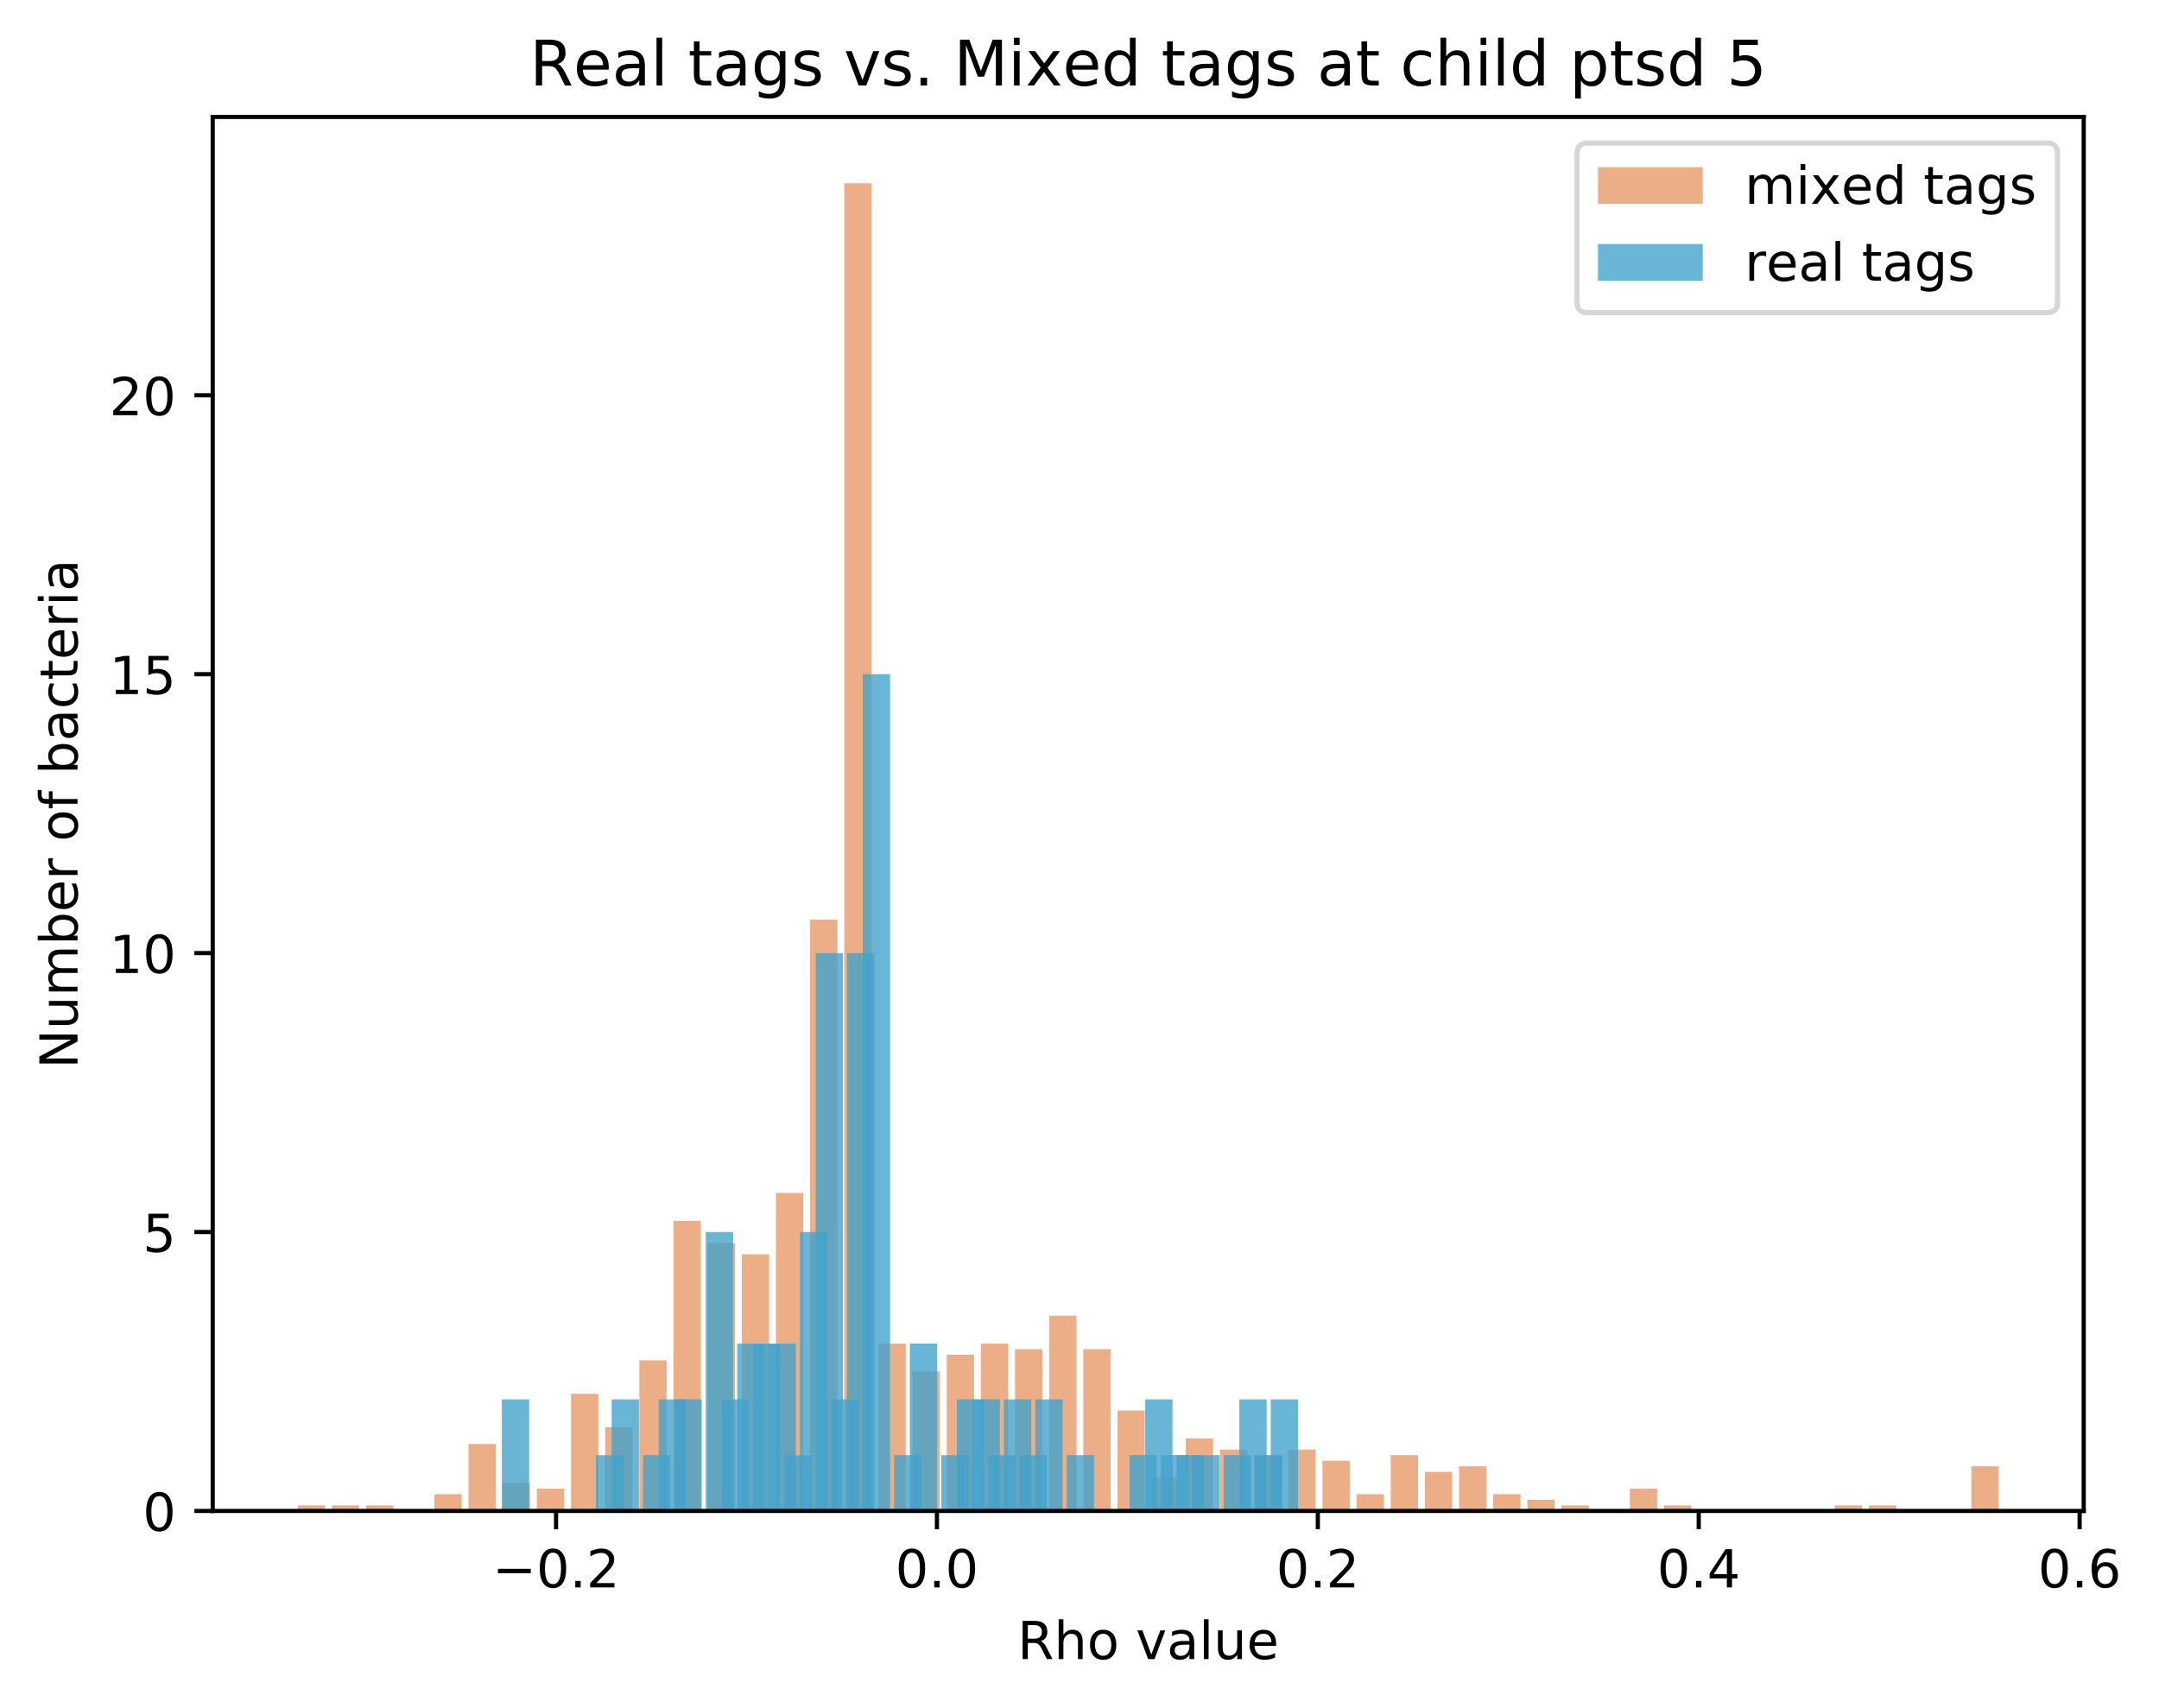 <?xml version="1.0" encoding="utf-8" standalone="no"?>
<!DOCTYPE svg PUBLIC "-//W3C//DTD SVG 1.1//EN"
  "http://www.w3.org/Graphics/SVG/1.1/DTD/svg11.dtd">
<!-- Created with matplotlib (https://matplotlib.org/) -->
<svg height="325.986pt" version="1.1" viewBox="0 0 412.092 325.986" width="412.092pt" xmlns="http://www.w3.org/2000/svg" xmlns:xlink="http://www.w3.org/1999/xlink">
 <defs>
  <style type="text/css">
*{stroke-linecap:butt;stroke-linejoin:round;}
  </style>
 </defs>
 <g id="figure_1">
  <g id="patch_1">
   <path d="M 0 325.986 
L 412.092 325.986 
L 412.092 0 
L 0 0 
z
" style="fill:#ffffff;"/>
  </g>
  <g id="axes_1">
   <g id="patch_2">
    <path d="M 40.603 288.43 
L 397.723 288.43 
L 397.723 22.318 
L 40.603 22.318 
z
" style="fill:#ffffff;"/>
   </g>
   <g id="patch_3">
    <path clip-path="url(#p30df1f0f84)" d="M 56.836 288.43 
L 62.051 288.43 
L 62.051 287.365 
L 56.836 287.365 
z
" style="fill:#d95f0e;opacity:0.5;"/>
   </g>
   <g id="patch_4">
    <path clip-path="url(#p30df1f0f84)" d="M 63.355 288.43 
L 68.57 288.43 
L 68.57 287.365 
L 63.355 287.365 
z
" style="fill:#d95f0e;opacity:0.5;"/>
   </g>
   <g id="patch_5">
    <path clip-path="url(#p30df1f0f84)" d="M 69.874 288.43 
L 75.09 288.43 
L 75.09 287.365 
L 69.874 287.365 
z
" style="fill:#d95f0e;opacity:0.5;"/>
   </g>
   <g id="patch_6">
    <path clip-path="url(#p30df1f0f84)" d="M 76.393 288.43 
L 81.609 288.43 
L 81.609 288.43 
L 76.393 288.43 
z
" style="fill:#d95f0e;opacity:0.5;"/>
   </g>
   <g id="patch_7">
    <path clip-path="url(#p30df1f0f84)" d="M 82.913 288.43 
L 88.128 288.43 
L 88.128 285.236 
L 82.913 285.236 
z
" style="fill:#d95f0e;opacity:0.5;"/>
   </g>
   <g id="patch_8">
    <path clip-path="url(#p30df1f0f84)" d="M 89.432 288.43 
L 94.647 288.43 
L 94.647 275.652 
L 89.432 275.652 
z
" style="fill:#d95f0e;opacity:0.5;"/>
   </g>
   <g id="patch_9">
    <path clip-path="url(#p30df1f0f84)" d="M 95.951 288.43 
L 101.166 288.43 
L 101.166 283.106 
L 95.951 283.106 
z
" style="fill:#d95f0e;opacity:0.5;"/>
   </g>
   <g id="patch_10">
    <path clip-path="url(#p30df1f0f84)" d="M 102.47 288.43 
L 107.685 288.43 
L 107.685 284.171 
L 102.47 284.171 
z
" style="fill:#d95f0e;opacity:0.5;"/>
   </g>
   <g id="patch_11">
    <path clip-path="url(#p30df1f0f84)" d="M 108.989 288.43 
L 114.205 288.43 
L 114.205 266.068 
L 108.989 266.068 
z
" style="fill:#d95f0e;opacity:0.5;"/>
   </g>
   <g id="patch_12">
    <path clip-path="url(#p30df1f0f84)" d="M 115.508 288.43 
L 120.724 288.43 
L 120.724 272.457 
L 115.508 272.457 
z
" style="fill:#d95f0e;opacity:0.5;"/>
   </g>
   <g id="patch_13">
    <path clip-path="url(#p30df1f0f84)" d="M 122.028 288.43 
L 127.243 288.43 
L 127.243 259.679 
L 122.028 259.679 
z
" style="fill:#d95f0e;opacity:0.5;"/>
   </g>
   <g id="patch_14">
    <path clip-path="url(#p30df1f0f84)" d="M 128.547 288.43 
L 133.762 288.43 
L 133.762 233.057 
L 128.547 233.057 
z
" style="fill:#d95f0e;opacity:0.5;"/>
   </g>
   <g id="patch_15">
    <path clip-path="url(#p30df1f0f84)" d="M 135.066 288.43 
L 140.281 288.43 
L 140.281 237.316 
L 135.066 237.316 
z
" style="fill:#d95f0e;opacity:0.5;"/>
   </g>
   <g id="patch_16">
    <path clip-path="url(#p30df1f0f84)" d="M 141.585 288.43 
L 146.8 288.43 
L 146.8 239.446 
L 141.585 239.446 
z
" style="fill:#d95f0e;opacity:0.5;"/>
   </g>
   <g id="patch_17">
    <path clip-path="url(#p30df1f0f84)" d="M 148.104 288.43 
L 153.32 288.43 
L 153.32 227.732 
L 148.104 227.732 
z
" style="fill:#d95f0e;opacity:0.5;"/>
   </g>
   <g id="patch_18">
    <path clip-path="url(#p30df1f0f84)" d="M 154.623 288.43 
L 159.839 288.43 
L 159.839 175.553 
L 154.623 175.553 
z
" style="fill:#d95f0e;opacity:0.5;"/>
   </g>
   <g id="patch_19">
    <path clip-path="url(#p30df1f0f84)" d="M 161.143 288.43 
L 166.358 288.43 
L 166.358 34.99 
L 161.143 34.99 
z
" style="fill:#d95f0e;opacity:0.5;"/>
   </g>
   <g id="patch_20">
    <path clip-path="url(#p30df1f0f84)" d="M 167.662 288.43 
L 172.877 288.43 
L 172.877 256.484 
L 167.662 256.484 
z
" style="fill:#d95f0e;opacity:0.5;"/>
   </g>
   <g id="patch_21">
    <path clip-path="url(#p30df1f0f84)" d="M 174.181 288.43 
L 179.396 288.43 
L 179.396 261.808 
L 174.181 261.808 
z
" style="fill:#d95f0e;opacity:0.5;"/>
   </g>
   <g id="patch_22">
    <path clip-path="url(#p30df1f0f84)" d="M 180.7 288.43 
L 185.915 288.43 
L 185.915 258.614 
L 180.7 258.614 
z
" style="fill:#d95f0e;opacity:0.5;"/>
   </g>
   <g id="patch_23">
    <path clip-path="url(#p30df1f0f84)" d="M 187.219 288.43 
L 192.435 288.43 
L 192.435 256.484 
L 187.219 256.484 
z
" style="fill:#d95f0e;opacity:0.5;"/>
   </g>
   <g id="patch_24">
    <path clip-path="url(#p30df1f0f84)" d="M 193.738 288.43 
L 198.954 288.43 
L 198.954 257.549 
L 193.738 257.549 
z
" style="fill:#d95f0e;opacity:0.5;"/>
   </g>
   <g id="patch_25">
    <path clip-path="url(#p30df1f0f84)" d="M 200.258 288.43 
L 205.473 288.43 
L 205.473 251.16 
L 200.258 251.16 
z
" style="fill:#d95f0e;opacity:0.5;"/>
   </g>
   <g id="patch_26">
    <path clip-path="url(#p30df1f0f84)" d="M 206.777 288.43 
L 211.992 288.43 
L 211.992 257.549 
L 206.777 257.549 
z
" style="fill:#d95f0e;opacity:0.5;"/>
   </g>
   <g id="patch_27">
    <path clip-path="url(#p30df1f0f84)" d="M 213.296 288.43 
L 218.511 288.43 
L 218.511 269.262 
L 213.296 269.262 
z
" style="fill:#d95f0e;opacity:0.5;"/>
   </g>
   <g id="patch_28">
    <path clip-path="url(#p30df1f0f84)" d="M 219.815 288.43 
L 225.03 288.43 
L 225.03 282.041 
L 219.815 282.041 
z
" style="fill:#d95f0e;opacity:0.5;"/>
   </g>
   <g id="patch_29">
    <path clip-path="url(#p30df1f0f84)" d="M 226.334 288.43 
L 231.55 288.43 
L 231.55 274.587 
L 226.334 274.587 
z
" style="fill:#d95f0e;opacity:0.5;"/>
   </g>
   <g id="patch_30">
    <path clip-path="url(#p30df1f0f84)" d="M 232.853 288.43 
L 238.069 288.43 
L 238.069 276.717 
L 232.853 276.717 
z
" style="fill:#d95f0e;opacity:0.5;"/>
   </g>
   <g id="patch_31">
    <path clip-path="url(#p30df1f0f84)" d="M 239.373 288.43 
L 244.588 288.43 
L 244.588 277.781 
L 239.373 277.781 
z
" style="fill:#d95f0e;opacity:0.5;"/>
   </g>
   <g id="patch_32">
    <path clip-path="url(#p30df1f0f84)" d="M 245.892 288.43 
L 251.107 288.43 
L 251.107 276.717 
L 245.892 276.717 
z
" style="fill:#d95f0e;opacity:0.5;"/>
   </g>
   <g id="patch_33">
    <path clip-path="url(#p30df1f0f84)" d="M 252.411 288.43 
L 257.626 288.43 
L 257.626 278.846 
L 252.411 278.846 
z
" style="fill:#d95f0e;opacity:0.5;"/>
   </g>
   <g id="patch_34">
    <path clip-path="url(#p30df1f0f84)" d="M 258.93 288.43 
L 264.145 288.43 
L 264.145 285.236 
L 258.93 285.236 
z
" style="fill:#d95f0e;opacity:0.5;"/>
   </g>
   <g id="patch_35">
    <path clip-path="url(#p30df1f0f84)" d="M 265.449 288.43 
L 270.665 288.43 
L 270.665 277.781 
L 265.449 277.781 
z
" style="fill:#d95f0e;opacity:0.5;"/>
   </g>
   <g id="patch_36">
    <path clip-path="url(#p30df1f0f84)" d="M 271.968 288.43 
L 277.184 288.43 
L 277.184 280.976 
L 271.968 280.976 
z
" style="fill:#d95f0e;opacity:0.5;"/>
   </g>
   <g id="patch_37">
    <path clip-path="url(#p30df1f0f84)" d="M 278.488 288.43 
L 283.703 288.43 
L 283.703 279.911 
L 278.488 279.911 
z
" style="fill:#d95f0e;opacity:0.5;"/>
   </g>
   <g id="patch_38">
    <path clip-path="url(#p30df1f0f84)" d="M 285.007 288.43 
L 290.222 288.43 
L 290.222 285.236 
L 285.007 285.236 
z
" style="fill:#d95f0e;opacity:0.5;"/>
   </g>
   <g id="patch_39">
    <path clip-path="url(#p30df1f0f84)" d="M 291.526 288.43 
L 296.741 288.43 
L 296.741 286.3 
L 291.526 286.3 
z
" style="fill:#d95f0e;opacity:0.5;"/>
   </g>
   <g id="patch_40">
    <path clip-path="url(#p30df1f0f84)" d="M 298.045 288.43 
L 303.26 288.43 
L 303.26 287.365 
L 298.045 287.365 
z
" style="fill:#d95f0e;opacity:0.5;"/>
   </g>
   <g id="patch_41">
    <path clip-path="url(#p30df1f0f84)" d="M 304.564 288.43 
L 309.78 288.43 
L 309.78 288.43 
L 304.564 288.43 
z
" style="fill:#d95f0e;opacity:0.5;"/>
   </g>
   <g id="patch_42">
    <path clip-path="url(#p30df1f0f84)" d="M 311.083 288.43 
L 316.299 288.43 
L 316.299 284.171 
L 311.083 284.171 
z
" style="fill:#d95f0e;opacity:0.5;"/>
   </g>
   <g id="patch_43">
    <path clip-path="url(#p30df1f0f84)" d="M 317.603 288.43 
L 322.818 288.43 
L 322.818 287.365 
L 317.603 287.365 
z
" style="fill:#d95f0e;opacity:0.5;"/>
   </g>
   <g id="patch_44">
    <path clip-path="url(#p30df1f0f84)" d="M 324.122 288.43 
L 329.337 288.43 
L 329.337 288.43 
L 324.122 288.43 
z
" style="fill:#d95f0e;opacity:0.5;"/>
   </g>
   <g id="patch_45">
    <path clip-path="url(#p30df1f0f84)" d="M 330.641 288.43 
L 335.856 288.43 
L 335.856 288.43 
L 330.641 288.43 
z
" style="fill:#d95f0e;opacity:0.5;"/>
   </g>
   <g id="patch_46">
    <path clip-path="url(#p30df1f0f84)" d="M 337.16 288.43 
L 342.375 288.43 
L 342.375 288.43 
L 337.16 288.43 
z
" style="fill:#d95f0e;opacity:0.5;"/>
   </g>
   <g id="patch_47">
    <path clip-path="url(#p30df1f0f84)" d="M 343.679 288.43 
L 348.895 288.43 
L 348.895 288.43 
L 343.679 288.43 
z
" style="fill:#d95f0e;opacity:0.5;"/>
   </g>
   <g id="patch_48">
    <path clip-path="url(#p30df1f0f84)" d="M 350.198 288.43 
L 355.414 288.43 
L 355.414 287.365 
L 350.198 287.365 
z
" style="fill:#d95f0e;opacity:0.5;"/>
   </g>
   <g id="patch_49">
    <path clip-path="url(#p30df1f0f84)" d="M 356.718 288.43 
L 361.933 288.43 
L 361.933 287.365 
L 356.718 287.365 
z
" style="fill:#d95f0e;opacity:0.5;"/>
   </g>
   <g id="patch_50">
    <path clip-path="url(#p30df1f0f84)" d="M 363.237 288.43 
L 368.452 288.43 
L 368.452 288.43 
L 363.237 288.43 
z
" style="fill:#d95f0e;opacity:0.5;"/>
   </g>
   <g id="patch_51">
    <path clip-path="url(#p30df1f0f84)" d="M 369.756 288.43 
L 374.971 288.43 
L 374.971 288.43 
L 369.756 288.43 
z
" style="fill:#d95f0e;opacity:0.5;"/>
   </g>
   <g id="patch_52">
    <path clip-path="url(#p30df1f0f84)" d="M 376.275 288.43 
L 381.49 288.43 
L 381.49 279.911 
L 376.275 279.911 
z
" style="fill:#d95f0e;opacity:0.5;"/>
   </g>
   <g id="patch_53">
    <path clip-path="url(#p30df1f0f84)" d="M 95.779 288.43 
L 100.994 288.43 
L 100.994 267.133 
L 95.779 267.133 
z
" style="fill:#43a2ca;opacity:0.8;"/>
   </g>
   <g id="patch_54">
    <path clip-path="url(#p30df1f0f84)" d="M 98.774 288.43 
L 103.99 288.43 
L 103.99 288.43 
L 98.774 288.43 
z
" style="fill:#43a2ca;opacity:0.8;"/>
   </g>
   <g id="patch_55">
    <path clip-path="url(#p30df1f0f84)" d="M 101.77 288.43 
L 106.985 288.43 
L 106.985 288.43 
L 101.77 288.43 
z
" style="fill:#43a2ca;opacity:0.8;"/>
   </g>
   <g id="patch_56">
    <path clip-path="url(#p30df1f0f84)" d="M 104.765 288.43 
L 109.98 288.43 
L 109.98 288.43 
L 104.765 288.43 
z
" style="fill:#43a2ca;opacity:0.8;"/>
   </g>
   <g id="patch_57">
    <path clip-path="url(#p30df1f0f84)" d="M 107.76 288.43 
L 112.975 288.43 
L 112.975 288.43 
L 107.76 288.43 
z
" style="fill:#43a2ca;opacity:0.8;"/>
   </g>
   <g id="patch_58">
    <path clip-path="url(#p30df1f0f84)" d="M 110.755 288.43 
L 115.971 288.43 
L 115.971 288.43 
L 110.755 288.43 
z
" style="fill:#43a2ca;opacity:0.8;"/>
   </g>
   <g id="patch_59">
    <path clip-path="url(#p30df1f0f84)" d="M 113.751 288.43 
L 118.966 288.43 
L 118.966 277.781 
L 113.751 277.781 
z
" style="fill:#43a2ca;opacity:0.8;"/>
   </g>
   <g id="patch_60">
    <path clip-path="url(#p30df1f0f84)" d="M 116.746 288.43 
L 121.961 288.43 
L 121.961 267.133 
L 116.746 267.133 
z
" style="fill:#43a2ca;opacity:0.8;"/>
   </g>
   <g id="patch_61">
    <path clip-path="url(#p30df1f0f84)" d="M 119.741 288.43 
L 124.957 288.43 
L 124.957 288.43 
L 119.741 288.43 
z
" style="fill:#43a2ca;opacity:0.8;"/>
   </g>
   <g id="patch_62">
    <path clip-path="url(#p30df1f0f84)" d="M 122.737 288.43 
L 127.952 288.43 
L 127.952 277.781 
L 122.737 277.781 
z
" style="fill:#43a2ca;opacity:0.8;"/>
   </g>
   <g id="patch_63">
    <path clip-path="url(#p30df1f0f84)" d="M 125.732 288.43 
L 130.947 288.43 
L 130.947 267.133 
L 125.732 267.133 
z
" style="fill:#43a2ca;opacity:0.8;"/>
   </g>
   <g id="patch_64">
    <path clip-path="url(#p30df1f0f84)" d="M 128.727 288.43 
L 133.942 288.43 
L 133.942 267.133 
L 128.727 267.133 
z
" style="fill:#43a2ca;opacity:0.8;"/>
   </g>
   <g id="patch_65">
    <path clip-path="url(#p30df1f0f84)" d="M 131.722 288.43 
L 136.938 288.43 
L 136.938 288.43 
L 131.722 288.43 
z
" style="fill:#43a2ca;opacity:0.8;"/>
   </g>
   <g id="patch_66">
    <path clip-path="url(#p30df1f0f84)" d="M 134.718 288.43 
L 139.933 288.43 
L 139.933 235.186 
L 134.718 235.186 
z
" style="fill:#43a2ca;opacity:0.8;"/>
   </g>
   <g id="patch_67">
    <path clip-path="url(#p30df1f0f84)" d="M 137.713 288.43 
L 142.928 288.43 
L 142.928 267.133 
L 137.713 267.133 
z
" style="fill:#43a2ca;opacity:0.8;"/>
   </g>
   <g id="patch_68">
    <path clip-path="url(#p30df1f0f84)" d="M 140.708 288.43 
L 145.924 288.43 
L 145.924 256.484 
L 140.708 256.484 
z
" style="fill:#43a2ca;opacity:0.8;"/>
   </g>
   <g id="patch_69">
    <path clip-path="url(#p30df1f0f84)" d="M 143.704 288.43 
L 148.919 288.43 
L 148.919 256.484 
L 143.704 256.484 
z
" style="fill:#43a2ca;opacity:0.8;"/>
   </g>
   <g id="patch_70">
    <path clip-path="url(#p30df1f0f84)" d="M 146.699 288.43 
L 151.914 288.43 
L 151.914 256.484 
L 146.699 256.484 
z
" style="fill:#43a2ca;opacity:0.8;"/>
   </g>
   <g id="patch_71">
    <path clip-path="url(#p30df1f0f84)" d="M 149.694 288.43 
L 154.909 288.43 
L 154.909 277.781 
L 149.694 277.781 
z
" style="fill:#43a2ca;opacity:0.8;"/>
   </g>
   <g id="patch_72">
    <path clip-path="url(#p30df1f0f84)" d="M 152.689 288.43 
L 157.905 288.43 
L 157.905 235.186 
L 152.689 235.186 
z
" style="fill:#43a2ca;opacity:0.8;"/>
   </g>
   <g id="patch_73">
    <path clip-path="url(#p30df1f0f84)" d="M 155.685 288.43 
L 160.9 288.43 
L 160.9 181.943 
L 155.685 181.943 
z
" style="fill:#43a2ca;opacity:0.8;"/>
   </g>
   <g id="patch_74">
    <path clip-path="url(#p30df1f0f84)" d="M 158.68 288.43 
L 163.895 288.43 
L 163.895 267.133 
L 158.68 267.133 
z
" style="fill:#43a2ca;opacity:0.8;"/>
   </g>
   <g id="patch_75">
    <path clip-path="url(#p30df1f0f84)" d="M 161.675 288.43 
L 166.891 288.43 
L 166.891 181.943 
L 161.675 181.943 
z
" style="fill:#43a2ca;opacity:0.8;"/>
   </g>
   <g id="patch_76">
    <path clip-path="url(#p30df1f0f84)" d="M 164.671 288.43 
L 169.886 288.43 
L 169.886 128.699 
L 164.671 128.699 
z
" style="fill:#43a2ca;opacity:0.8;"/>
   </g>
   <g id="patch_77">
    <path clip-path="url(#p30df1f0f84)" d="M 167.666 288.43 
L 172.881 288.43 
L 172.881 288.43 
L 167.666 288.43 
z
" style="fill:#43a2ca;opacity:0.8;"/>
   </g>
   <g id="patch_78">
    <path clip-path="url(#p30df1f0f84)" d="M 170.661 288.43 
L 175.876 288.43 
L 175.876 277.781 
L 170.661 277.781 
z
" style="fill:#43a2ca;opacity:0.8;"/>
   </g>
   <g id="patch_79">
    <path clip-path="url(#p30df1f0f84)" d="M 173.656 288.43 
L 178.872 288.43 
L 178.872 256.484 
L 173.656 256.484 
z
" style="fill:#43a2ca;opacity:0.8;"/>
   </g>
   <g id="patch_80">
    <path clip-path="url(#p30df1f0f84)" d="M 176.652 288.43 
L 181.867 288.43 
L 181.867 288.43 
L 176.652 288.43 
z
" style="fill:#43a2ca;opacity:0.8;"/>
   </g>
   <g id="patch_81">
    <path clip-path="url(#p30df1f0f84)" d="M 179.647 288.43 
L 184.862 288.43 
L 184.862 277.781 
L 179.647 277.781 
z
" style="fill:#43a2ca;opacity:0.8;"/>
   </g>
   <g id="patch_82">
    <path clip-path="url(#p30df1f0f84)" d="M 182.642 288.43 
L 187.858 288.43 
L 187.858 267.133 
L 182.642 267.133 
z
" style="fill:#43a2ca;opacity:0.8;"/>
   </g>
   <g id="patch_83">
    <path clip-path="url(#p30df1f0f84)" d="M 185.638 288.43 
L 190.853 288.43 
L 190.853 267.133 
L 185.638 267.133 
z
" style="fill:#43a2ca;opacity:0.8;"/>
   </g>
   <g id="patch_84">
    <path clip-path="url(#p30df1f0f84)" d="M 188.633 288.43 
L 193.848 288.43 
L 193.848 277.781 
L 188.633 277.781 
z
" style="fill:#43a2ca;opacity:0.8;"/>
   </g>
   <g id="patch_85">
    <path clip-path="url(#p30df1f0f84)" d="M 191.628 288.43 
L 196.843 288.43 
L 196.843 267.133 
L 191.628 267.133 
z
" style="fill:#43a2ca;opacity:0.8;"/>
   </g>
   <g id="patch_86">
    <path clip-path="url(#p30df1f0f84)" d="M 194.623 288.43 
L 199.839 288.43 
L 199.839 277.781 
L 194.623 277.781 
z
" style="fill:#43a2ca;opacity:0.8;"/>
   </g>
   <g id="patch_87">
    <path clip-path="url(#p30df1f0f84)" d="M 197.619 288.43 
L 202.834 288.43 
L 202.834 267.133 
L 197.619 267.133 
z
" style="fill:#43a2ca;opacity:0.8;"/>
   </g>
   <g id="patch_88">
    <path clip-path="url(#p30df1f0f84)" d="M 200.614 288.43 
L 205.829 288.43 
L 205.829 288.43 
L 200.614 288.43 
z
" style="fill:#43a2ca;opacity:0.8;"/>
   </g>
   <g id="patch_89">
    <path clip-path="url(#p30df1f0f84)" d="M 203.609 288.43 
L 208.825 288.43 
L 208.825 277.781 
L 203.609 277.781 
z
" style="fill:#43a2ca;opacity:0.8;"/>
   </g>
   <g id="patch_90">
    <path clip-path="url(#p30df1f0f84)" d="M 206.605 288.43 
L 211.82 288.43 
L 211.82 288.43 
L 206.605 288.43 
z
" style="fill:#43a2ca;opacity:0.8;"/>
   </g>
   <g id="patch_91">
    <path clip-path="url(#p30df1f0f84)" d="M 209.6 288.43 
L 214.815 288.43 
L 214.815 288.43 
L 209.6 288.43 
z
" style="fill:#43a2ca;opacity:0.8;"/>
   </g>
   <g id="patch_92">
    <path clip-path="url(#p30df1f0f84)" d="M 212.595 288.43 
L 217.81 288.43 
L 217.81 288.43 
L 212.595 288.43 
z
" style="fill:#43a2ca;opacity:0.8;"/>
   </g>
   <g id="patch_93">
    <path clip-path="url(#p30df1f0f84)" d="M 215.59 288.43 
L 220.806 288.43 
L 220.806 277.781 
L 215.59 277.781 
z
" style="fill:#43a2ca;opacity:0.8;"/>
   </g>
   <g id="patch_94">
    <path clip-path="url(#p30df1f0f84)" d="M 218.586 288.43 
L 223.801 288.43 
L 223.801 267.133 
L 218.586 267.133 
z
" style="fill:#43a2ca;opacity:0.8;"/>
   </g>
   <g id="patch_95">
    <path clip-path="url(#p30df1f0f84)" d="M 221.581 288.43 
L 226.796 288.43 
L 226.796 277.781 
L 221.581 277.781 
z
" style="fill:#43a2ca;opacity:0.8;"/>
   </g>
   <g id="patch_96">
    <path clip-path="url(#p30df1f0f84)" d="M 224.576 288.43 
L 229.792 288.43 
L 229.792 277.781 
L 224.576 277.781 
z
" style="fill:#43a2ca;opacity:0.8;"/>
   </g>
   <g id="patch_97">
    <path clip-path="url(#p30df1f0f84)" d="M 227.572 288.43 
L 232.787 288.43 
L 232.787 277.781 
L 227.572 277.781 
z
" style="fill:#43a2ca;opacity:0.8;"/>
   </g>
   <g id="patch_98">
    <path clip-path="url(#p30df1f0f84)" d="M 230.567 288.43 
L 235.782 288.43 
L 235.782 288.43 
L 230.567 288.43 
z
" style="fill:#43a2ca;opacity:0.8;"/>
   </g>
   <g id="patch_99">
    <path clip-path="url(#p30df1f0f84)" d="M 233.562 288.43 
L 238.778 288.43 
L 238.778 277.781 
L 233.562 277.781 
z
" style="fill:#43a2ca;opacity:0.8;"/>
   </g>
   <g id="patch_100">
    <path clip-path="url(#p30df1f0f84)" d="M 236.557 288.43 
L 241.773 288.43 
L 241.773 267.133 
L 236.557 267.133 
z
" style="fill:#43a2ca;opacity:0.8;"/>
   </g>
   <g id="patch_101">
    <path clip-path="url(#p30df1f0f84)" d="M 239.553 288.43 
L 244.768 288.43 
L 244.768 277.781 
L 239.553 277.781 
z
" style="fill:#43a2ca;opacity:0.8;"/>
   </g>
   <g id="patch_102">
    <path clip-path="url(#p30df1f0f84)" d="M 242.548 288.43 
L 247.763 288.43 
L 247.763 267.133 
L 242.548 267.133 
z
" style="fill:#43a2ca;opacity:0.8;"/>
   </g>
   <g id="matplotlib.axis_1">
    <g id="xtick_1">
     <g id="line2d_1">
      <defs>
       <path d="M 0 0 
L 0 3.5 
" id="m01cb95e2e7" style="stroke:#000000;stroke-width:0.8;"/>
      </defs>
      <g>
       <use style="stroke:#000000;stroke-width:0.8;" x="106.134" xlink:href="#m01cb95e2e7" y="288.43"/>
      </g>
     </g>
     <g id="text_1">
      <!-- −0.2 -->
      <defs>
       <path d="M 10.594 35.5 
L 73.188 35.5 
L 73.188 27.203 
L 10.594 27.203 
z
" id="DejaVuSans-8722"/>
       <path d="M 31.781 66.406 
Q 24.172 66.406 20.328 58.906 
Q 16.5 51.422 16.5 36.375 
Q 16.5 21.391 20.328 13.891 
Q 24.172 6.391 31.781 6.391 
Q 39.453 6.391 43.281 13.891 
Q 47.125 21.391 47.125 36.375 
Q 47.125 51.422 43.281 58.906 
Q 39.453 66.406 31.781 66.406 
z
M 31.781 74.219 
Q 44.047 74.219 50.516 64.516 
Q 56.984 54.828 56.984 36.375 
Q 56.984 17.969 50.516 8.266 
Q 44.047 -1.422 31.781 -1.422 
Q 19.531 -1.422 13.062 8.266 
Q 6.594 17.969 6.594 36.375 
Q 6.594 54.828 13.062 64.516 
Q 19.531 74.219 31.781 74.219 
z
" id="DejaVuSans-48"/>
       <path d="M 10.688 12.406 
L 21 12.406 
L 21 0 
L 10.688 0 
z
" id="DejaVuSans-46"/>
       <path d="M 19.188 8.297 
L 53.609 8.297 
L 53.609 0 
L 7.328 0 
L 7.328 8.297 
Q 12.938 14.109 22.625 23.891 
Q 32.328 33.688 34.812 36.531 
Q 39.547 41.844 41.422 45.531 
Q 43.312 49.219 43.312 52.781 
Q 43.312 58.594 39.234 62.25 
Q 35.156 65.922 28.609 65.922 
Q 23.969 65.922 18.812 64.312 
Q 13.672 62.703 7.812 59.422 
L 7.812 69.391 
Q 13.766 71.781 18.938 73 
Q 24.125 74.219 28.422 74.219 
Q 39.75 74.219 46.484 68.547 
Q 53.219 62.891 53.219 53.422 
Q 53.219 48.922 51.531 44.891 
Q 49.859 40.875 45.406 35.406 
Q 44.188 33.984 37.641 27.219 
Q 31.109 20.453 19.188 8.297 
z
" id="DejaVuSans-50"/>
      </defs>
      <g transform="translate(93.992 303.029)scale(0.1 -0.1)">
       <use xlink:href="#DejaVuSans-8722"/>
       <use x="83.789" xlink:href="#DejaVuSans-48"/>
       <use x="147.412" xlink:href="#DejaVuSans-46"/>
       <use x="179.199" xlink:href="#DejaVuSans-50"/>
      </g>
     </g>
    </g>
    <g id="xtick_2">
     <g id="line2d_2">
      <g>
       <use style="stroke:#000000;stroke-width:0.8;" x="178.835" xlink:href="#m01cb95e2e7" y="288.43"/>
      </g>
     </g>
     <g id="text_2">
      <!-- 0.0 -->
      <g transform="translate(170.884 303.029)scale(0.1 -0.1)">
       <use xlink:href="#DejaVuSans-48"/>
       <use x="63.623" xlink:href="#DejaVuSans-46"/>
       <use x="95.41" xlink:href="#DejaVuSans-48"/>
      </g>
     </g>
    </g>
    <g id="xtick_3">
     <g id="line2d_3">
      <g>
       <use style="stroke:#000000;stroke-width:0.8;" x="251.537" xlink:href="#m01cb95e2e7" y="288.43"/>
      </g>
     </g>
     <g id="text_3">
      <!-- 0.2 -->
      <g transform="translate(243.586 303.029)scale(0.1 -0.1)">
       <use xlink:href="#DejaVuSans-48"/>
       <use x="63.623" xlink:href="#DejaVuSans-46"/>
       <use x="95.41" xlink:href="#DejaVuSans-50"/>
      </g>
     </g>
    </g>
    <g id="xtick_4">
     <g id="line2d_4">
      <g>
       <use style="stroke:#000000;stroke-width:0.8;" x="324.239" xlink:href="#m01cb95e2e7" y="288.43"/>
      </g>
     </g>
     <g id="text_4">
      <!-- 0.4 -->
      <defs>
       <path d="M 37.797 64.312 
L 12.891 25.391 
L 37.797 25.391 
z
M 35.203 72.906 
L 47.609 72.906 
L 47.609 25.391 
L 58.016 25.391 
L 58.016 17.188 
L 47.609 17.188 
L 47.609 0 
L 37.797 0 
L 37.797 17.188 
L 4.891 17.188 
L 4.891 26.703 
z
" id="DejaVuSans-52"/>
      </defs>
      <g transform="translate(316.287 303.029)scale(0.1 -0.1)">
       <use xlink:href="#DejaVuSans-48"/>
       <use x="63.623" xlink:href="#DejaVuSans-46"/>
       <use x="95.41" xlink:href="#DejaVuSans-52"/>
      </g>
     </g>
    </g>
    <g id="xtick_5">
     <g id="line2d_5">
      <g>
       <use style="stroke:#000000;stroke-width:0.8;" x="396.941" xlink:href="#m01cb95e2e7" y="288.43"/>
      </g>
     </g>
     <g id="text_5">
      <!-- 0.6 -->
      <defs>
       <path d="M 33.016 40.375 
Q 26.375 40.375 22.484 35.828 
Q 18.609 31.297 18.609 23.391 
Q 18.609 15.531 22.484 10.953 
Q 26.375 6.391 33.016 6.391 
Q 39.656 6.391 43.531 10.953 
Q 47.406 15.531 47.406 23.391 
Q 47.406 31.297 43.531 35.828 
Q 39.656 40.375 33.016 40.375 
z
M 52.594 71.297 
L 52.594 62.312 
Q 48.875 64.062 45.094 64.984 
Q 41.312 65.922 37.594 65.922 
Q 27.828 65.922 22.672 59.328 
Q 17.531 52.734 16.797 39.406 
Q 19.672 43.656 24.016 45.922 
Q 28.375 48.188 33.594 48.188 
Q 44.578 48.188 50.953 41.516 
Q 57.328 34.859 57.328 23.391 
Q 57.328 12.156 50.688 5.359 
Q 44.047 -1.422 33.016 -1.422 
Q 20.359 -1.422 13.672 8.266 
Q 6.984 17.969 6.984 36.375 
Q 6.984 53.656 15.188 63.938 
Q 23.391 74.219 37.203 74.219 
Q 40.922 74.219 44.703 73.484 
Q 48.484 72.75 52.594 71.297 
z
" id="DejaVuSans-54"/>
      </defs>
      <g transform="translate(388.989 303.029)scale(0.1 -0.1)">
       <use xlink:href="#DejaVuSans-48"/>
       <use x="63.623" xlink:href="#DejaVuSans-46"/>
       <use x="95.41" xlink:href="#DejaVuSans-54"/>
      </g>
     </g>
    </g>
    <g id="text_6">
     <!-- Rho value -->
     <defs>
      <path d="M 44.391 34.188 
Q 47.562 33.109 50.562 29.594 
Q 53.562 26.078 56.594 19.922 
L 66.609 0 
L 56 0 
L 46.688 18.703 
Q 43.062 26.031 39.672 28.422 
Q 36.281 30.812 30.422 30.812 
L 19.672 30.812 
L 19.672 0 
L 9.812 0 
L 9.812 72.906 
L 32.078 72.906 
Q 44.578 72.906 50.734 67.672 
Q 56.891 62.453 56.891 51.906 
Q 56.891 45.016 53.688 40.469 
Q 50.484 35.938 44.391 34.188 
z
M 19.672 64.797 
L 19.672 38.922 
L 32.078 38.922 
Q 39.203 38.922 42.844 42.219 
Q 46.484 45.516 46.484 51.906 
Q 46.484 58.297 42.844 61.547 
Q 39.203 64.797 32.078 64.797 
z
" id="DejaVuSans-82"/>
      <path d="M 54.891 33.016 
L 54.891 0 
L 45.906 0 
L 45.906 32.719 
Q 45.906 40.484 42.875 44.328 
Q 39.844 48.188 33.797 48.188 
Q 26.516 48.188 22.312 43.547 
Q 18.109 38.922 18.109 30.906 
L 18.109 0 
L 9.078 0 
L 9.078 75.984 
L 18.109 75.984 
L 18.109 46.188 
Q 21.344 51.125 25.703 53.562 
Q 30.078 56 35.797 56 
Q 45.219 56 50.047 50.172 
Q 54.891 44.344 54.891 33.016 
z
" id="DejaVuSans-104"/>
      <path d="M 30.609 48.391 
Q 23.391 48.391 19.188 42.75 
Q 14.984 37.109 14.984 27.297 
Q 14.984 17.484 19.156 11.844 
Q 23.344 6.203 30.609 6.203 
Q 37.797 6.203 41.984 11.859 
Q 46.188 17.531 46.188 27.297 
Q 46.188 37.016 41.984 42.703 
Q 37.797 48.391 30.609 48.391 
z
M 30.609 56 
Q 42.328 56 49.016 48.375 
Q 55.719 40.766 55.719 27.297 
Q 55.719 13.875 49.016 6.219 
Q 42.328 -1.422 30.609 -1.422 
Q 18.844 -1.422 12.172 6.219 
Q 5.516 13.875 5.516 27.297 
Q 5.516 40.766 12.172 48.375 
Q 18.844 56 30.609 56 
z
" id="DejaVuSans-111"/>
      <path id="DejaVuSans-32"/>
      <path d="M 2.984 54.688 
L 12.5 54.688 
L 29.594 8.797 
L 46.688 54.688 
L 56.203 54.688 
L 35.688 0 
L 23.484 0 
z
" id="DejaVuSans-118"/>
      <path d="M 34.281 27.484 
Q 23.391 27.484 19.188 25 
Q 14.984 22.516 14.984 16.5 
Q 14.984 11.719 18.141 8.906 
Q 21.297 6.109 26.703 6.109 
Q 34.188 6.109 38.703 11.406 
Q 43.219 16.703 43.219 25.484 
L 43.219 27.484 
z
M 52.203 31.203 
L 52.203 0 
L 43.219 0 
L 43.219 8.297 
Q 40.141 3.328 35.547 0.953 
Q 30.953 -1.422 24.312 -1.422 
Q 15.922 -1.422 10.953 3.297 
Q 6 8.016 6 15.922 
Q 6 25.141 12.172 29.828 
Q 18.359 34.516 30.609 34.516 
L 43.219 34.516 
L 43.219 35.406 
Q 43.219 41.609 39.141 45 
Q 35.062 48.391 27.688 48.391 
Q 23 48.391 18.547 47.266 
Q 14.109 46.141 10.016 43.891 
L 10.016 52.203 
Q 14.938 54.109 19.578 55.047 
Q 24.219 56 28.609 56 
Q 40.484 56 46.344 49.844 
Q 52.203 43.703 52.203 31.203 
z
" id="DejaVuSans-97"/>
      <path d="M 9.422 75.984 
L 18.406 75.984 
L 18.406 0 
L 9.422 0 
z
" id="DejaVuSans-108"/>
      <path d="M 8.5 21.578 
L 8.5 54.688 
L 17.484 54.688 
L 17.484 21.922 
Q 17.484 14.156 20.5 10.266 
Q 23.531 6.391 29.594 6.391 
Q 36.859 6.391 41.078 11.031 
Q 45.312 15.672 45.312 23.688 
L 45.312 54.688 
L 54.297 54.688 
L 54.297 0 
L 45.312 0 
L 45.312 8.406 
Q 42.047 3.422 37.719 1 
Q 33.406 -1.422 27.688 -1.422 
Q 18.266 -1.422 13.375 4.438 
Q 8.5 10.297 8.5 21.578 
z
M 31.109 56 
z
" id="DejaVuSans-117"/>
      <path d="M 56.203 29.594 
L 56.203 25.203 
L 14.891 25.203 
Q 15.484 15.922 20.484 11.062 
Q 25.484 6.203 34.422 6.203 
Q 39.594 6.203 44.453 7.469 
Q 49.312 8.734 54.109 11.281 
L 54.109 2.781 
Q 49.266 0.734 44.188 -0.344 
Q 39.109 -1.422 33.891 -1.422 
Q 20.797 -1.422 13.156 6.188 
Q 5.516 13.812 5.516 26.812 
Q 5.516 40.234 12.766 48.109 
Q 20.016 56 32.328 56 
Q 43.359 56 49.781 48.891 
Q 56.203 41.797 56.203 29.594 
z
M 47.219 32.234 
Q 47.125 39.594 43.094 43.984 
Q 39.062 48.391 32.422 48.391 
Q 24.906 48.391 20.391 44.141 
Q 15.875 39.891 15.188 32.172 
z
" id="DejaVuSans-101"/>
     </defs>
     <g transform="translate(194.214 316.707)scale(0.1 -0.1)">
      <use xlink:href="#DejaVuSans-82"/>
      <use x="69.482" xlink:href="#DejaVuSans-104"/>
      <use x="132.861" xlink:href="#DejaVuSans-111"/>
      <use x="194.043" xlink:href="#DejaVuSans-32"/>
      <use x="225.83" xlink:href="#DejaVuSans-118"/>
      <use x="285.01" xlink:href="#DejaVuSans-97"/>
      <use x="346.289" xlink:href="#DejaVuSans-108"/>
      <use x="374.072" xlink:href="#DejaVuSans-117"/>
      <use x="437.451" xlink:href="#DejaVuSans-101"/>
     </g>
    </g>
   </g>
   <g id="matplotlib.axis_2">
    <g id="ytick_1">
     <g id="line2d_6">
      <defs>
       <path d="M 0 0 
L -3.5 0 
" id="m18caa48ac1" style="stroke:#000000;stroke-width:0.8;"/>
      </defs>
      <g>
       <use style="stroke:#000000;stroke-width:0.8;" x="40.603" xlink:href="#m18caa48ac1" y="288.43"/>
      </g>
     </g>
     <g id="text_7">
      <!-- 0 -->
      <g transform="translate(27.241 292.229)scale(0.1 -0.1)">
       <use xlink:href="#DejaVuSans-48"/>
      </g>
     </g>
    </g>
    <g id="ytick_2">
     <g id="line2d_7">
      <g>
       <use style="stroke:#000000;stroke-width:0.8;" x="40.603" xlink:href="#m18caa48ac1" y="235.186"/>
      </g>
     </g>
     <g id="text_8">
      <!-- 5 -->
      <defs>
       <path d="M 10.797 72.906 
L 49.516 72.906 
L 49.516 64.594 
L 19.828 64.594 
L 19.828 46.734 
Q 21.969 47.469 24.109 47.828 
Q 26.266 48.188 28.422 48.188 
Q 40.625 48.188 47.75 41.5 
Q 54.891 34.812 54.891 23.391 
Q 54.891 11.625 47.562 5.094 
Q 40.234 -1.422 26.906 -1.422 
Q 22.312 -1.422 17.547 -0.641 
Q 12.797 0.141 7.719 1.703 
L 7.719 11.625 
Q 12.109 9.234 16.797 8.062 
Q 21.484 6.891 26.703 6.891 
Q 35.156 6.891 40.078 11.328 
Q 45.016 15.766 45.016 23.391 
Q 45.016 31 40.078 35.438 
Q 35.156 39.891 26.703 39.891 
Q 22.75 39.891 18.812 39.016 
Q 14.891 38.141 10.797 36.281 
z
" id="DejaVuSans-53"/>
      </defs>
      <g transform="translate(27.241 238.986)scale(0.1 -0.1)">
       <use xlink:href="#DejaVuSans-53"/>
      </g>
     </g>
    </g>
    <g id="ytick_3">
     <g id="line2d_8">
      <g>
       <use style="stroke:#000000;stroke-width:0.8;" x="40.603" xlink:href="#m18caa48ac1" y="181.943"/>
      </g>
     </g>
     <g id="text_9">
      <!-- 10 -->
      <defs>
       <path d="M 12.406 8.297 
L 28.516 8.297 
L 28.516 63.922 
L 10.984 60.406 
L 10.984 69.391 
L 28.422 72.906 
L 38.281 72.906 
L 38.281 8.297 
L 54.391 8.297 
L 54.391 0 
L 12.406 0 
z
" id="DejaVuSans-49"/>
      </defs>
      <g transform="translate(20.878 185.742)scale(0.1 -0.1)">
       <use xlink:href="#DejaVuSans-49"/>
       <use x="63.623" xlink:href="#DejaVuSans-48"/>
      </g>
     </g>
    </g>
    <g id="ytick_4">
     <g id="line2d_9">
      <g>
       <use style="stroke:#000000;stroke-width:0.8;" x="40.603" xlink:href="#m18caa48ac1" y="128.699"/>
      </g>
     </g>
     <g id="text_10">
      <!-- 15 -->
      <g transform="translate(20.878 132.498)scale(0.1 -0.1)">
       <use xlink:href="#DejaVuSans-49"/>
       <use x="63.623" xlink:href="#DejaVuSans-53"/>
      </g>
     </g>
    </g>
    <g id="ytick_5">
     <g id="line2d_10">
      <g>
       <use style="stroke:#000000;stroke-width:0.8;" x="40.603" xlink:href="#m18caa48ac1" y="75.455"/>
      </g>
     </g>
     <g id="text_11">
      <!-- 20 -->
      <g transform="translate(20.878 79.255)scale(0.1 -0.1)">
       <use xlink:href="#DejaVuSans-50"/>
       <use x="63.623" xlink:href="#DejaVuSans-48"/>
      </g>
     </g>
    </g>
    <g id="text_12">
     <!-- Number of bacteria -->
     <defs>
      <path d="M 9.812 72.906 
L 23.094 72.906 
L 55.422 11.922 
L 55.422 72.906 
L 64.984 72.906 
L 64.984 0 
L 51.703 0 
L 19.391 60.984 
L 19.391 0 
L 9.812 0 
z
" id="DejaVuSans-78"/>
      <path d="M 52 44.188 
Q 55.375 50.25 60.062 53.125 
Q 64.75 56 71.094 56 
Q 79.641 56 84.281 50.016 
Q 88.922 44.047 88.922 33.016 
L 88.922 0 
L 79.891 0 
L 79.891 32.719 
Q 79.891 40.578 77.094 44.375 
Q 74.312 48.188 68.609 48.188 
Q 61.625 48.188 57.562 43.547 
Q 53.516 38.922 53.516 30.906 
L 53.516 0 
L 44.484 0 
L 44.484 32.719 
Q 44.484 40.625 41.703 44.406 
Q 38.922 48.188 33.109 48.188 
Q 26.219 48.188 22.156 43.531 
Q 18.109 38.875 18.109 30.906 
L 18.109 0 
L 9.078 0 
L 9.078 54.688 
L 18.109 54.688 
L 18.109 46.188 
Q 21.188 51.219 25.484 53.609 
Q 29.781 56 35.688 56 
Q 41.656 56 45.828 52.969 
Q 50 49.953 52 44.188 
z
" id="DejaVuSans-109"/>
      <path d="M 48.688 27.297 
Q 48.688 37.203 44.609 42.844 
Q 40.531 48.484 33.406 48.484 
Q 26.266 48.484 22.188 42.844 
Q 18.109 37.203 18.109 27.297 
Q 18.109 17.391 22.188 11.75 
Q 26.266 6.109 33.406 6.109 
Q 40.531 6.109 44.609 11.75 
Q 48.688 17.391 48.688 27.297 
z
M 18.109 46.391 
Q 20.953 51.266 25.266 53.625 
Q 29.594 56 35.594 56 
Q 45.562 56 51.781 48.094 
Q 58.016 40.188 58.016 27.297 
Q 58.016 14.406 51.781 6.484 
Q 45.562 -1.422 35.594 -1.422 
Q 29.594 -1.422 25.266 0.953 
Q 20.953 3.328 18.109 8.203 
L 18.109 0 
L 9.078 0 
L 9.078 75.984 
L 18.109 75.984 
z
" id="DejaVuSans-98"/>
      <path d="M 41.109 46.297 
Q 39.594 47.172 37.812 47.578 
Q 36.031 48 33.891 48 
Q 26.266 48 22.188 43.047 
Q 18.109 38.094 18.109 28.812 
L 18.109 0 
L 9.078 0 
L 9.078 54.688 
L 18.109 54.688 
L 18.109 46.188 
Q 20.953 51.172 25.484 53.578 
Q 30.031 56 36.531 56 
Q 37.453 56 38.578 55.875 
Q 39.703 55.766 41.062 55.516 
z
" id="DejaVuSans-114"/>
      <path d="M 37.109 75.984 
L 37.109 68.5 
L 28.516 68.5 
Q 23.688 68.5 21.797 66.547 
Q 19.922 64.594 19.922 59.516 
L 19.922 54.688 
L 34.719 54.688 
L 34.719 47.703 
L 19.922 47.703 
L 19.922 0 
L 10.891 0 
L 10.891 47.703 
L 2.297 47.703 
L 2.297 54.688 
L 10.891 54.688 
L 10.891 58.5 
Q 10.891 67.625 15.141 71.797 
Q 19.391 75.984 28.609 75.984 
z
" id="DejaVuSans-102"/>
      <path d="M 48.781 52.594 
L 48.781 44.188 
Q 44.969 46.297 41.141 47.344 
Q 37.312 48.391 33.406 48.391 
Q 24.656 48.391 19.812 42.844 
Q 14.984 37.312 14.984 27.297 
Q 14.984 17.281 19.812 11.734 
Q 24.656 6.203 33.406 6.203 
Q 37.312 6.203 41.141 7.25 
Q 44.969 8.297 48.781 10.406 
L 48.781 2.094 
Q 45.016 0.344 40.984 -0.531 
Q 36.969 -1.422 32.422 -1.422 
Q 20.062 -1.422 12.781 6.344 
Q 5.516 14.109 5.516 27.297 
Q 5.516 40.672 12.859 48.328 
Q 20.219 56 33.016 56 
Q 37.156 56 41.109 55.141 
Q 45.062 54.297 48.781 52.594 
z
" id="DejaVuSans-99"/>
      <path d="M 18.312 70.219 
L 18.312 54.688 
L 36.812 54.688 
L 36.812 47.703 
L 18.312 47.703 
L 18.312 18.016 
Q 18.312 11.328 20.141 9.422 
Q 21.969 7.516 27.594 7.516 
L 36.812 7.516 
L 36.812 0 
L 27.594 0 
Q 17.188 0 13.234 3.875 
Q 9.281 7.766 9.281 18.016 
L 9.281 47.703 
L 2.688 47.703 
L 2.688 54.688 
L 9.281 54.688 
L 9.281 70.219 
z
" id="DejaVuSans-116"/>
      <path d="M 9.422 54.688 
L 18.406 54.688 
L 18.406 0 
L 9.422 0 
z
M 9.422 75.984 
L 18.406 75.984 
L 18.406 64.594 
L 9.422 64.594 
z
" id="DejaVuSans-105"/>
     </defs>
     <g transform="translate(14.798 203.991)rotate(-90)scale(0.1 -0.1)">
      <use xlink:href="#DejaVuSans-78"/>
      <use x="74.805" xlink:href="#DejaVuSans-117"/>
      <use x="138.184" xlink:href="#DejaVuSans-109"/>
      <use x="235.596" xlink:href="#DejaVuSans-98"/>
      <use x="299.072" xlink:href="#DejaVuSans-101"/>
      <use x="360.596" xlink:href="#DejaVuSans-114"/>
      <use x="401.709" xlink:href="#DejaVuSans-32"/>
      <use x="433.496" xlink:href="#DejaVuSans-111"/>
      <use x="494.678" xlink:href="#DejaVuSans-102"/>
      <use x="529.883" xlink:href="#DejaVuSans-32"/>
      <use x="561.67" xlink:href="#DejaVuSans-98"/>
      <use x="625.146" xlink:href="#DejaVuSans-97"/>
      <use x="686.426" xlink:href="#DejaVuSans-99"/>
      <use x="741.406" xlink:href="#DejaVuSans-116"/>
      <use x="780.615" xlink:href="#DejaVuSans-101"/>
      <use x="842.139" xlink:href="#DejaVuSans-114"/>
      <use x="883.252" xlink:href="#DejaVuSans-105"/>
      <use x="911.035" xlink:href="#DejaVuSans-97"/>
     </g>
    </g>
   </g>
   <g id="patch_103">
    <path d="M 40.603 288.43 
L 40.603 22.318 
" style="fill:none;stroke:#000000;stroke-linecap:square;stroke-linejoin:miter;stroke-width:0.8;"/>
   </g>
   <g id="patch_104">
    <path d="M 397.723 288.43 
L 397.723 22.318 
" style="fill:none;stroke:#000000;stroke-linecap:square;stroke-linejoin:miter;stroke-width:0.8;"/>
   </g>
   <g id="patch_105">
    <path d="M 40.603 288.43 
L 397.723 288.43 
" style="fill:none;stroke:#000000;stroke-linecap:square;stroke-linejoin:miter;stroke-width:0.8;"/>
   </g>
   <g id="patch_106">
    <path d="M 40.603 22.318 
L 397.723 22.318 
" style="fill:none;stroke:#000000;stroke-linecap:square;stroke-linejoin:miter;stroke-width:0.8;"/>
   </g>
   <g id="text_13">
    <!-- Real tags vs. Mixed tags at child ptsd 5 -->
    <defs>
     <path d="M 45.406 27.984 
Q 45.406 37.75 41.375 43.109 
Q 37.359 48.484 30.078 48.484 
Q 22.859 48.484 18.828 43.109 
Q 14.797 37.75 14.797 27.984 
Q 14.797 18.266 18.828 12.891 
Q 22.859 7.516 30.078 7.516 
Q 37.359 7.516 41.375 12.891 
Q 45.406 18.266 45.406 27.984 
z
M 54.391 6.781 
Q 54.391 -7.172 48.188 -13.984 
Q 42 -20.797 29.203 -20.797 
Q 24.469 -20.797 20.266 -20.094 
Q 16.062 -19.391 12.109 -17.922 
L 12.109 -9.188 
Q 16.062 -11.328 19.922 -12.344 
Q 23.781 -13.375 27.781 -13.375 
Q 36.625 -13.375 41.016 -8.766 
Q 45.406 -4.156 45.406 5.172 
L 45.406 9.625 
Q 42.625 4.781 38.281 2.391 
Q 33.938 0 27.875 0 
Q 17.828 0 11.672 7.656 
Q 5.516 15.328 5.516 27.984 
Q 5.516 40.672 11.672 48.328 
Q 17.828 56 27.875 56 
Q 33.938 56 38.281 53.609 
Q 42.625 51.219 45.406 46.391 
L 45.406 54.688 
L 54.391 54.688 
z
" id="DejaVuSans-103"/>
     <path d="M 44.281 53.078 
L 44.281 44.578 
Q 40.484 46.531 36.375 47.5 
Q 32.281 48.484 27.875 48.484 
Q 21.188 48.484 17.844 46.438 
Q 14.5 44.391 14.5 40.281 
Q 14.5 37.156 16.891 35.375 
Q 19.281 33.594 26.516 31.984 
L 29.594 31.297 
Q 39.156 29.25 43.188 25.516 
Q 47.219 21.781 47.219 15.094 
Q 47.219 7.469 41.188 3.016 
Q 35.156 -1.422 24.609 -1.422 
Q 20.219 -1.422 15.453 -0.562 
Q 10.688 0.297 5.422 2 
L 5.422 11.281 
Q 10.406 8.688 15.234 7.391 
Q 20.062 6.109 24.812 6.109 
Q 31.156 6.109 34.562 8.281 
Q 37.984 10.453 37.984 14.406 
Q 37.984 18.062 35.516 20.016 
Q 33.062 21.969 24.703 23.781 
L 21.578 24.516 
Q 13.234 26.266 9.516 29.906 
Q 5.812 33.547 5.812 39.891 
Q 5.812 47.609 11.281 51.797 
Q 16.75 56 26.812 56 
Q 31.781 56 36.172 55.266 
Q 40.578 54.547 44.281 53.078 
z
" id="DejaVuSans-115"/>
     <path d="M 9.812 72.906 
L 24.516 72.906 
L 43.109 23.297 
L 61.812 72.906 
L 76.516 72.906 
L 76.516 0 
L 66.891 0 
L 66.891 64.016 
L 48.094 14.016 
L 38.188 14.016 
L 19.391 64.016 
L 19.391 0 
L 9.812 0 
z
" id="DejaVuSans-77"/>
     <path d="M 54.891 54.688 
L 35.109 28.078 
L 55.906 0 
L 45.312 0 
L 29.391 21.484 
L 13.484 0 
L 2.875 0 
L 24.125 28.609 
L 4.688 54.688 
L 15.281 54.688 
L 29.781 35.203 
L 44.281 54.688 
z
" id="DejaVuSans-120"/>
     <path d="M 45.406 46.391 
L 45.406 75.984 
L 54.391 75.984 
L 54.391 0 
L 45.406 0 
L 45.406 8.203 
Q 42.578 3.328 38.25 0.953 
Q 33.938 -1.422 27.875 -1.422 
Q 17.969 -1.422 11.734 6.484 
Q 5.516 14.406 5.516 27.297 
Q 5.516 40.188 11.734 48.094 
Q 17.969 56 27.875 56 
Q 33.938 56 38.25 53.625 
Q 42.578 51.266 45.406 46.391 
z
M 14.797 27.297 
Q 14.797 17.391 18.875 11.75 
Q 22.953 6.109 30.078 6.109 
Q 37.203 6.109 41.297 11.75 
Q 45.406 17.391 45.406 27.297 
Q 45.406 37.203 41.297 42.844 
Q 37.203 48.484 30.078 48.484 
Q 22.953 48.484 18.875 42.844 
Q 14.797 37.203 14.797 27.297 
z
" id="DejaVuSans-100"/>
     <path d="M 18.109 8.203 
L 18.109 -20.797 
L 9.078 -20.797 
L 9.078 54.688 
L 18.109 54.688 
L 18.109 46.391 
Q 20.953 51.266 25.266 53.625 
Q 29.594 56 35.594 56 
Q 45.562 56 51.781 48.094 
Q 58.016 40.188 58.016 27.297 
Q 58.016 14.406 51.781 6.484 
Q 45.562 -1.422 35.594 -1.422 
Q 29.594 -1.422 25.266 0.953 
Q 20.953 3.328 18.109 8.203 
z
M 48.688 27.297 
Q 48.688 37.203 44.609 42.844 
Q 40.531 48.484 33.406 48.484 
Q 26.266 48.484 22.188 42.844 
Q 18.109 37.203 18.109 27.297 
Q 18.109 17.391 22.188 11.75 
Q 26.266 6.109 33.406 6.109 
Q 40.531 6.109 44.609 11.75 
Q 48.688 17.391 48.688 27.297 
z
" id="DejaVuSans-112"/>
    </defs>
    <g transform="translate(101.116 16.318)scale(0.12 -0.12)">
     <use xlink:href="#DejaVuSans-82"/>
     <use x="69.42" xlink:href="#DejaVuSans-101"/>
     <use x="130.943" xlink:href="#DejaVuSans-97"/>
     <use x="192.223" xlink:href="#DejaVuSans-108"/>
     <use x="220.006" xlink:href="#DejaVuSans-32"/>
     <use x="251.793" xlink:href="#DejaVuSans-116"/>
     <use x="291.002" xlink:href="#DejaVuSans-97"/>
     <use x="352.281" xlink:href="#DejaVuSans-103"/>
     <use x="415.758" xlink:href="#DejaVuSans-115"/>
     <use x="467.857" xlink:href="#DejaVuSans-32"/>
     <use x="499.645" xlink:href="#DejaVuSans-118"/>
     <use x="558.824" xlink:href="#DejaVuSans-115"/>
     <use x="610.924" xlink:href="#DejaVuSans-46"/>
     <use x="642.711" xlink:href="#DejaVuSans-32"/>
     <use x="674.498" xlink:href="#DejaVuSans-77"/>
     <use x="760.777" xlink:href="#DejaVuSans-105"/>
     <use x="788.561" xlink:href="#DejaVuSans-120"/>
     <use x="847.693" xlink:href="#DejaVuSans-101"/>
     <use x="909.217" xlink:href="#DejaVuSans-100"/>
     <use x="972.693" xlink:href="#DejaVuSans-32"/>
     <use x="1004.48" xlink:href="#DejaVuSans-116"/>
     <use x="1043.689" xlink:href="#DejaVuSans-97"/>
     <use x="1104.969" xlink:href="#DejaVuSans-103"/>
     <use x="1168.445" xlink:href="#DejaVuSans-115"/>
     <use x="1220.545" xlink:href="#DejaVuSans-32"/>
     <use x="1252.332" xlink:href="#DejaVuSans-97"/>
     <use x="1313.611" xlink:href="#DejaVuSans-116"/>
     <use x="1352.82" xlink:href="#DejaVuSans-32"/>
     <use x="1384.607" xlink:href="#DejaVuSans-99"/>
     <use x="1439.588" xlink:href="#DejaVuSans-104"/>
     <use x="1502.967" xlink:href="#DejaVuSans-105"/>
     <use x="1530.75" xlink:href="#DejaVuSans-108"/>
     <use x="1558.533" xlink:href="#DejaVuSans-100"/>
     <use x="1622.01" xlink:href="#DejaVuSans-32"/>
     <use x="1653.797" xlink:href="#DejaVuSans-112"/>
     <use x="1717.273" xlink:href="#DejaVuSans-116"/>
     <use x="1756.482" xlink:href="#DejaVuSans-115"/>
     <use x="1808.582" xlink:href="#DejaVuSans-100"/>
     <use x="1872.059" xlink:href="#DejaVuSans-32"/>
     <use x="1903.846" xlink:href="#DejaVuSans-53"/>
    </g>
   </g>
   <g id="legend_1">
    <g id="patch_107">
     <path d="M 303.004 59.674 
L 390.723 59.674 
Q 392.723 59.674 392.723 57.674 
L 392.723 29.318 
Q 392.723 27.318 390.723 27.318 
L 303.004 27.318 
Q 301.004 27.318 301.004 29.318 
L 301.004 57.674 
Q 301.004 59.674 303.004 59.674 
z
" style="fill:#ffffff;opacity:0.8;stroke:#cccccc;stroke-linejoin:miter;"/>
    </g>
    <g id="patch_108">
     <path d="M 305.004 38.917 
L 325.004 38.917 
L 325.004 31.917 
L 305.004 31.917 
z
" style="fill:#d95f0e;opacity:0.5;"/>
    </g>
    <g id="text_14">
     <!-- mixed tags -->
     <g transform="translate(333.004 38.917)scale(0.1 -0.1)">
      <use xlink:href="#DejaVuSans-109"/>
      <use x="97.412" xlink:href="#DejaVuSans-105"/>
      <use x="125.195" xlink:href="#DejaVuSans-120"/>
      <use x="184.328" xlink:href="#DejaVuSans-101"/>
      <use x="245.852" xlink:href="#DejaVuSans-100"/>
      <use x="309.328" xlink:href="#DejaVuSans-32"/>
      <use x="341.115" xlink:href="#DejaVuSans-116"/>
      <use x="380.324" xlink:href="#DejaVuSans-97"/>
      <use x="441.604" xlink:href="#DejaVuSans-103"/>
      <use x="505.08" xlink:href="#DejaVuSans-115"/>
     </g>
    </g>
    <g id="patch_109">
     <path d="M 305.004 53.595 
L 325.004 53.595 
L 325.004 46.595 
L 305.004 46.595 
z
" style="fill:#43a2ca;opacity:0.8;"/>
    </g>
    <g id="text_15">
     <!-- real tags -->
     <g transform="translate(333.004 53.595)scale(0.1 -0.1)">
      <use xlink:href="#DejaVuSans-114"/>
      <use x="41.082" xlink:href="#DejaVuSans-101"/>
      <use x="102.605" xlink:href="#DejaVuSans-97"/>
      <use x="163.885" xlink:href="#DejaVuSans-108"/>
      <use x="191.668" xlink:href="#DejaVuSans-32"/>
      <use x="223.455" xlink:href="#DejaVuSans-116"/>
      <use x="262.664" xlink:href="#DejaVuSans-97"/>
      <use x="323.943" xlink:href="#DejaVuSans-103"/>
      <use x="387.42" xlink:href="#DejaVuSans-115"/>
     </g>
    </g>
   </g>
  </g>
 </g>
 <defs>
  <clipPath id="p30df1f0f84">
   <rect height="266.112" width="357.12" x="40.603" y="22.318"/>
  </clipPath>
 </defs>
</svg>
